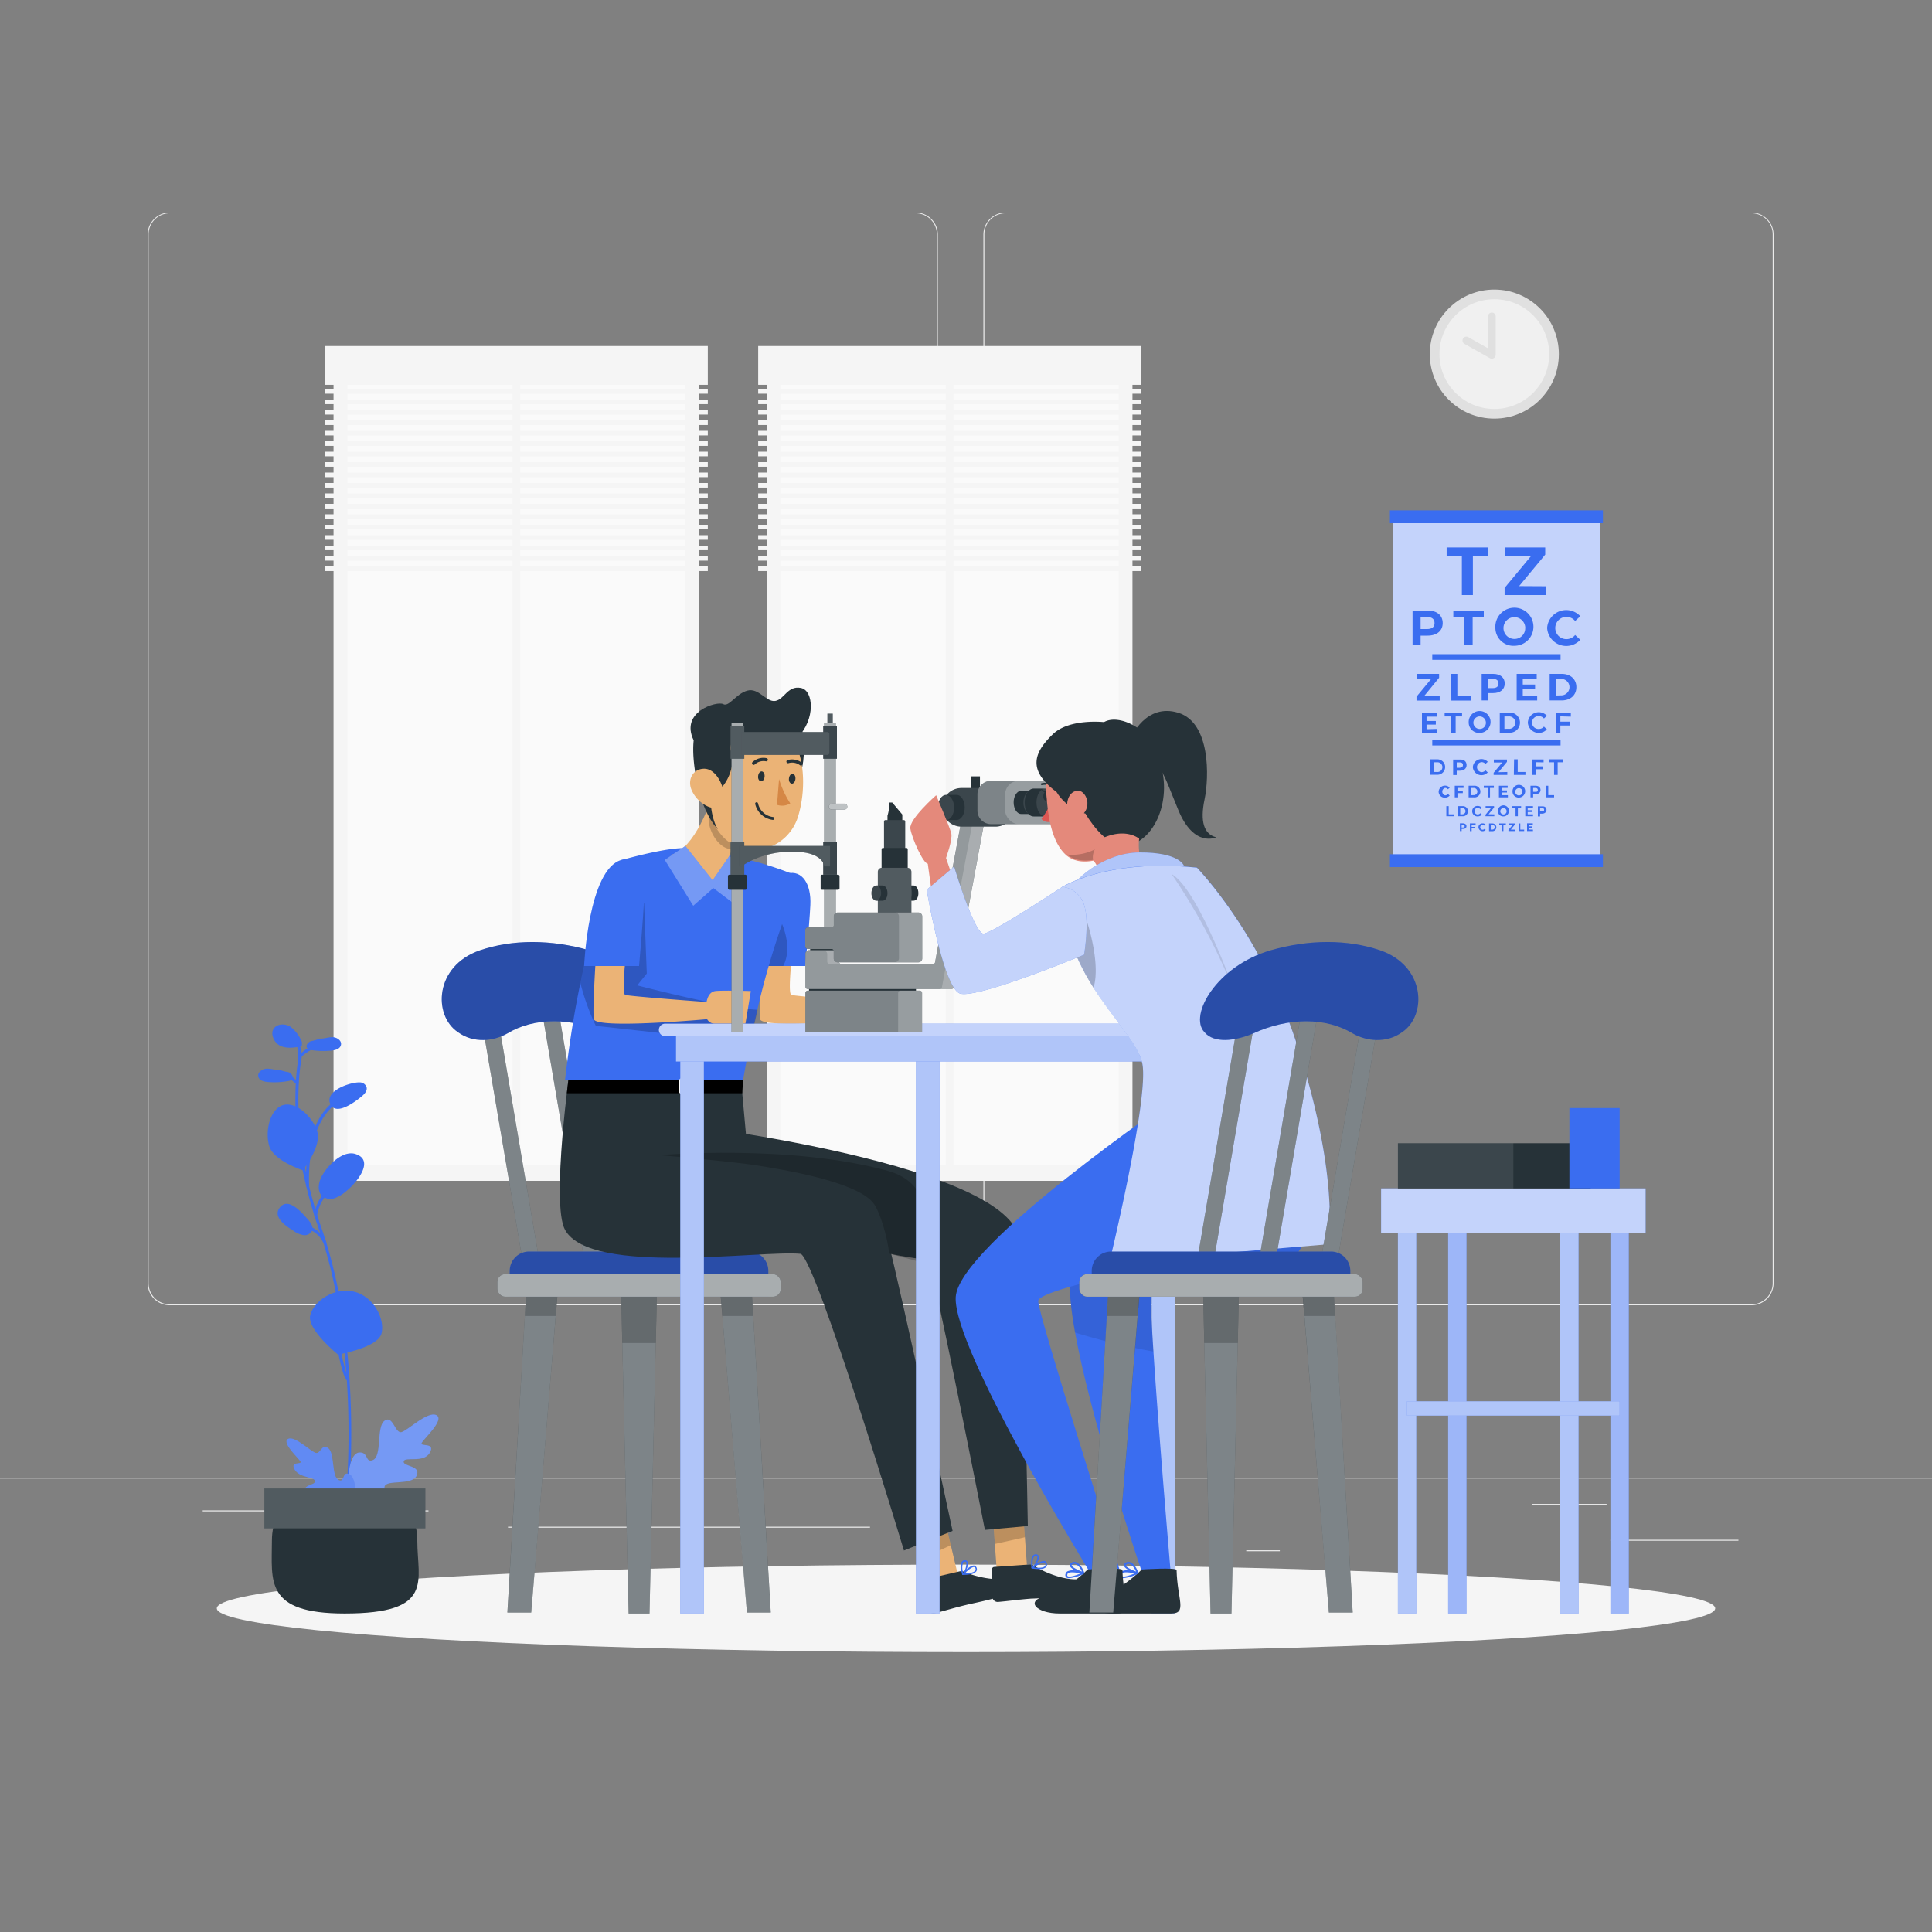 <svg xmlns="http://www.w3.org/2000/svg" viewBox="0 0 500 500"><rect x="0" y="0" width="500" height="500" fill="#808080" stroke="none"/><g id="freepik--background-complete--inject-3"><rect y="382.4" width="500" height="0.25" style="fill:#ebebeb"></rect><rect x="416.78" y="398.49" width="33.12" height="0.25" style="fill:#ebebeb"></rect><rect x="322.53" y="401.21" width="8.69" height="0.25" style="fill:#ebebeb"></rect><rect x="396.59" y="389.21" width="19.19" height="0.25" style="fill:#ebebeb"></rect><rect x="52.46" y="390.89" width="43.19" height="0.25" style="fill:#ebebeb"></rect><rect x="104.56" y="390.89" width="6.33" height="0.25" style="fill:#ebebeb"></rect><rect x="131.47" y="395.11" width="93.68" height="0.25" style="fill:#ebebeb"></rect><path d="M237,337.8H43.91a5.71,5.71,0,0,1-5.7-5.71V60.66A5.71,5.71,0,0,1,43.91,55H237a5.71,5.71,0,0,1,5.71,5.71V332.09A5.71,5.71,0,0,1,237,337.8ZM43.91,55.2a5.46,5.46,0,0,0-5.45,5.46V332.09a5.46,5.46,0,0,0,5.45,5.46H237a5.47,5.47,0,0,0,5.46-5.46V60.66A5.47,5.47,0,0,0,237,55.2Z" style="fill:#ebebeb"></path><path d="M453.31,337.8H260.21a5.72,5.72,0,0,1-5.71-5.71V60.66A5.72,5.72,0,0,1,260.21,55h193.1A5.71,5.71,0,0,1,459,60.66V332.09A5.71,5.71,0,0,1,453.31,337.8ZM260.21,55.2a5.47,5.47,0,0,0-5.46,5.46V332.09a5.47,5.47,0,0,0,5.46,5.46h193.1a5.47,5.47,0,0,0,5.46-5.46V60.66a5.47,5.47,0,0,0-5.46-5.46Z" style="fill:#ebebeb"></path><circle cx="386.73" cy="91.64" r="16.7" style="fill:#e0e0e0"></circle><circle cx="386.73" cy="91.64" r="14.2" style="fill:#f0f0f0"></circle><polyline points="386.06 81.9 386.06 91.82 379.48 88.1" style="fill:#f0f0f0"></polyline><path d="M386.06,92.82a1,1,0,0,1-.49-.13L379,89a1,1,0,0,1,1-1.74l5.09,2.88V81.9a1,1,0,0,1,2,0v9.92a1,1,0,0,1-.5.87A1,1,0,0,1,386.06,92.82Z" style="fill:#e0e0e0"></path><rect x="86.32" y="92.33" width="94.67" height="213.27" style="fill:#f5f5f5"></rect><rect x="31.02" y="155.2" width="205.27" height="87.53" transform="translate(332.62 65.3) rotate(90)" style="fill:#fafafa"></rect><rect x="132.65" y="95.3" width="2.01" height="208.3" style="fill:#f5f5f5"></rect><rect x="84.14" y="89.55" width="99.04" height="10.04" style="fill:#f5f5f5"></rect><rect x="84.14" y="100.7" width="99.04" height="1.19" style="fill:#f5f5f5"></rect><rect x="84.14" y="103.4" width="99.04" height="1.19" style="fill:#f5f5f5"></rect><rect x="84.14" y="106.1" width="99.04" height="1.19" style="fill:#f5f5f5"></rect><rect x="84.14" y="108.8" width="99.04" height="1.19" style="fill:#f5f5f5"></rect><rect x="84.14" y="111.5" width="99.04" height="1.19" style="fill:#f5f5f5"></rect><rect x="84.14" y="114.2" width="99.04" height="1.19" style="fill:#f5f5f5"></rect><rect x="84.14" y="116.9" width="99.04" height="1.19" style="fill:#f5f5f5"></rect><rect x="84.14" y="119.6" width="99.04" height="1.19" style="fill:#f5f5f5"></rect><rect x="84.14" y="122.3" width="99.04" height="1.19" style="fill:#f5f5f5"></rect><rect x="84.14" y="125" width="99.04" height="1.19" style="fill:#f5f5f5"></rect><rect x="84.14" y="127.7" width="99.04" height="1.19" style="fill:#f5f5f5"></rect><rect x="84.14" y="130.4" width="99.04" height="1.19" style="fill:#f5f5f5"></rect><rect x="84.14" y="133.1" width="99.04" height="1.19" style="fill:#f5f5f5"></rect><rect x="84.14" y="135.8" width="99.04" height="1.19" style="fill:#f5f5f5"></rect><rect x="84.14" y="138.5" width="99.04" height="1.19" style="fill:#f5f5f5"></rect><rect x="84.14" y="141.2" width="99.04" height="1.19" style="fill:#f5f5f5"></rect><rect x="84.14" y="143.9" width="99.04" height="1.19" style="fill:#f5f5f5"></rect><rect x="84.14" y="146.6" width="99.04" height="1.19" style="fill:#f5f5f5"></rect><rect x="198.41" y="92.33" width="94.67" height="213.27" style="fill:#f5f5f5"></rect><rect x="143.11" y="155.2" width="205.27" height="87.53" transform="translate(444.71 -46.78) rotate(90)" style="fill:#fafafa"></rect><rect x="244.74" y="95.3" width="2.01" height="208.3" style="fill:#f5f5f5"></rect><rect x="196.22" y="89.55" width="99.04" height="10.04" style="fill:#f5f5f5"></rect><rect x="196.22" y="100.7" width="99.04" height="1.19" style="fill:#f5f5f5"></rect><rect x="196.22" y="103.4" width="99.04" height="1.19" style="fill:#f5f5f5"></rect><rect x="196.22" y="106.1" width="99.04" height="1.19" style="fill:#f5f5f5"></rect><rect x="196.22" y="108.8" width="99.04" height="1.19" style="fill:#f5f5f5"></rect><rect x="196.22" y="111.5" width="99.04" height="1.19" style="fill:#f5f5f5"></rect><rect x="196.22" y="114.2" width="99.04" height="1.19" style="fill:#f5f5f5"></rect><rect x="196.22" y="116.9" width="99.04" height="1.19" style="fill:#f5f5f5"></rect><rect x="196.22" y="119.6" width="99.04" height="1.19" style="fill:#f5f5f5"></rect><rect x="196.22" y="122.3" width="99.04" height="1.19" style="fill:#f5f5f5"></rect><rect x="196.22" y="125" width="99.04" height="1.19" style="fill:#f5f5f5"></rect><rect x="196.22" y="127.7" width="99.04" height="1.19" style="fill:#f5f5f5"></rect><rect x="196.22" y="130.4" width="99.04" height="1.19" style="fill:#f5f5f5"></rect><rect x="196.22" y="133.1" width="99.04" height="1.19" style="fill:#f5f5f5"></rect><rect x="196.22" y="135.8" width="99.04" height="1.19" style="fill:#f5f5f5"></rect><rect x="196.22" y="138.5" width="99.04" height="1.19" style="fill:#f5f5f5"></rect><rect x="196.22" y="141.2" width="99.04" height="1.19" style="fill:#f5f5f5"></rect><rect x="196.22" y="143.9" width="99.04" height="1.19" style="fill:#f5f5f5"></rect><rect x="196.22" y="146.6" width="99.04" height="1.19" style="fill:#f5f5f5"></rect></g><g id="freepik--Shadow--inject-3"><ellipse id="freepik--path--inject-3" cx="250" cy="416.24" rx="193.89" ry="11.32" style="fill:#f5f5f5"></ellipse></g><g id="freepik--Plant--inject-3"><path d="M90.21,383h0a.38.38,0,0,1-.34-.44c0-.07.06-.84.12-2.17.1-2,.26-6.14.2-11.71a1,1,0,0,0,0-.24c-.07-6.23-.41-12.35-1-18.21-.54-5.47-1.31-10.78-2.29-15.79a127.13,127.13,0,0,0-3.19-12.76s0,0,0,0h0c-.19-.61-.39-1.23-.6-1.85s-.33-1-.51-1.51c-.46-1.3-.87-2.55-1.23-3.71-.8-2.56-1.51-5.11-2.1-7.58-.36-1.49-.68-2.95-1-4.34a95.46,95.46,0,0,1-1.82-16.08c0-2.12,0-4.24.09-6.3a63.22,63.22,0,0,1,.69-6.44c0-.16,0-.3.07-.43l0-.2a.4.4,0,0,1,.11-.27.39.39,0,0,1,.55,0,.41.41,0,0,1,.12.39h0l0,.21c0,.14,0,.29-.07.44a58.83,58.83,0,0,0-.68,6.35c-.11,2-.14,4.14-.09,6.24A94.93,94.93,0,0,0,79,302.44c.27,1.38.59,2.83.94,4.3.59,2.46,1.29,5,2.09,7.53.36,1.15.77,2.39,1.22,3.69.18.51.35,1,.52,1.53s.41,1.23.6,1.85c0,0,0,0,0,0h0a125.58,125.58,0,0,1,3.21,12.85c1,5,1.76,10.36,2.31,15.86.58,5.89.92,12,1,18.26a2.61,2.61,0,0,1,0,.28c.06,5.57-.1,9.75-.21,11.74-.06,1.36-.11,2.16-.12,2.23A.4.4,0,0,1,90.21,383Z" style="fill:#3A6DF0"></path><path d="M77.71,273.28l0,0v0a12.43,12.43,0,0,1,2.18-1.66,11.77,11.77,0,0,1,2.75-1.18" style="fill:#3A6DF0"></path><path d="M77.71,273.67l-.16,0a.4.4,0,0,1-.2-.52l.08-.12,0,0h0A12,12,0,0,1,82.56,270a.39.39,0,1,1,.21.76,11.28,11.28,0,0,0-2.65,1.14,11.52,11.52,0,0,0-2.1,1.6h0A.41.41,0,0,1,77.71,273.67Z" style="fill:#3A6DF0"></path><path d="M76.94,280.63a.38.38,0,0,1-.25-.09L74,278.34a.4.4,0,1,1,.51-.61l2.65,2.2a.4.4,0,0,1,0,.56A.41.41,0,0,1,76.94,280.63Z" style="fill:#3A6DF0"></path><path d="M81.69,314.82a.42.42,0,0,1-.39-.41h0a9.8,9.8,0,0,1,.54-2.15,10.25,10.25,0,0,1,1.46-2.75,11.19,11.19,0,0,1,1.59-1.72.4.4,0,0,1,.52.6A10.08,10.08,0,0,0,83.93,310a10.51,10.51,0,0,0-1.85,4.47.35.35,0,0,1-.37.37Z" style="fill:#3A6DF0"></path><path d="M84.05,321.89a.4.4,0,0,1-.36-.23,6.67,6.67,0,0,0-3.93-3.56.39.39,0,1,1,.24-.74,7.41,7.41,0,0,1,4.41,4,.39.39,0,0,1-.2.52A.45.45,0,0,1,84.05,321.89Z" style="fill:#3A6DF0"></path><path d="M90.05,357c-.9-1-1.72-4.89-2.16-7-.1-.5-.19-.93-.26-1.24" style="fill:#3A6DF0"></path><path d="M90.05,357.37a.37.37,0,0,1-.29-.13c-.9-1-1.63-4.21-2.25-7.16l-.27-1.23a.4.4,0,0,1,.77-.18c.07.31.16.74.27,1.25.4,1.91,1.24,5.88,2.06,6.79a.39.39,0,0,1-.29.66Z" style="fill:#3A6DF0"></path><path d="M79.61,307.27a.4.4,0,0,1-.4-.37c0-.64-1-15.83,7.33-21.91a.39.39,0,0,1,.46.64c-8,5.81-7,21.06-7,21.21a.4.4,0,0,1-.36.43Z" style="fill:#3A6DF0"></path><path d="M80.3,340.31c-1,3.68,7.17,10.25,7.17,10.25s10.3-1.75,11.26-5.43-1.92-9.5-7-10.83S81.27,336.64,80.3,340.31Z" style="fill:#3A6DF0"></path><path d="M69.69,296.64c1.16,3.82,8.69,6.23,8.69,6.23s4.9-6.2,3.74-10S76.68,285,73.25,286,68.53,292.83,69.69,296.64Z" style="fill:#3A6DF0"></path><path d="M89.76,308.14a9.84,9.84,0,0,1-3.1,1.93,3.37,3.37,0,0,1-3.43-.65c-1-1.1-.85-2.89-.29-4.3,1.13-2.79,5.51-7.64,9.09-6.46C97.19,300.36,92,306.35,89.76,308.14Z" style="fill:#3A6DF0"></path><path d="M79.66,315.57c.71.8,1.46,1.81,1.14,2.82a2.14,2.14,0,0,1-2.29,1.25,6.15,6.15,0,0,1-2.57-1.12c-1.85-1.16-5.64-3.62-3.4-6.16S78.18,313.89,79.66,315.57Z" style="fill:#3A6DF0"></path><path d="M93.15,280.12a1.84,1.84,0,0,1,1.73,1.28c.2.89-.51,1.7-1.2,2.28-1.72,1.45-6.91,5.39-8.27,1.87C84.14,282.22,90.77,280,93.15,280.12Z" style="fill:#3A6DF0"></path><path d="M82.76,268.79c1.11.06,2.19-.39,3.31-.37s2.37.86,2.18,1.95-1.42,1.4-2.44,1.51a20,20,0,0,1-5.24-.13,1.6,1.6,0,0,1-1.08-.49c-.48-.64.2-1.56,1-1.82a10.8,10.8,0,0,0,2.29-.66Z" style="fill:#3A6DF0"></path><path d="M72.3,276.87c-1.11.08-2.2-.35-3.31-.3s-2.36.91-2.14,2,1.44,1.36,2.46,1.45a20,20,0,0,0,5.24-.24,1.61,1.61,0,0,0,1.07-.52c.46-.65-.23-1.55-1-1.8a10.79,10.79,0,0,1-2.3-.6Z" style="fill:#3A6DF0"></path><path d="M77.4,274.75h0a.4.4,0,0,1-.37-.42c.15-2.16-.08-4.23-.49-4.35a.4.4,0,0,1,.22-.76c1.26.37,1.16,3.73,1.06,5.16A.4.4,0,0,1,77.4,274.75Z" style="fill:#3A6DF0"></path><path d="M78.14,269.69a9.5,9.5,0,0,0-2.91-3.93c-1.37-.91-3.51-.89-4.42.49s.17,3.74,1.86,4.46,3.63.4,5.45.06V270Z" style="fill:#3A6DF0"></path><path d="M91.43,396.23h-.08a.4.4,0,0,1-.31-.46c2.64-14.1,10.66-20.25,10.74-20.31a.4.4,0,0,1,.55.08.39.39,0,0,1-.08.55c-.08.06-7.86,6.05-10.44,19.82A.39.39,0,0,1,91.43,396.23Z" style="fill:#3A6DF0"></path><path d="M99.72,378.4a.4.4,0,0,1-.14-.77,8.65,8.65,0,0,1,4.14-.15.4.4,0,0,1,.33.46.4.4,0,0,1-.46.32,8.21,8.21,0,0,0-3.74.11A.31.31,0,0,1,99.72,378.4Z" style="fill:#3A6DF0"></path><path d="M97.94,380.6a.4.4,0,0,1-.4-.37,17.21,17.21,0,0,1,2.7-9.75.4.4,0,1,1,.65.45,16.65,16.65,0,0,0-2.56,9.26.4.4,0,0,1-.37.41Z" style="fill:#3A6DF0"></path><path d="M95.11,385.21a.4.4,0,0,1-.27-.11.4.4,0,0,1,0-.56,5.61,5.61,0,0,1,5.46-1.33.4.4,0,0,1-.24.76,4.81,4.81,0,0,0-4.65,1.12A.4.4,0,0,1,95.11,385.21Z" style="fill:#3A6DF0"></path><path d="M93.67,388.4a.4.4,0,0,1-.36-.22,13,13,0,0,1-.83-6.67.39.39,0,0,1,.44-.35.39.39,0,0,1,.34.44,12.25,12.25,0,0,0,.77,6.24.4.4,0,0,1-.19.53A.51.51,0,0,1,93.67,388.4Z" style="fill:#3A6DF0"></path><path d="M92.24,391.59c0,.07-.3.37.83.44,2.78.18,7.69.12,9.46-2.23,2.53-3.37-3.53-3.21-3-5.09s7.11-.16,8.3-2.83-3.53-2.27-3.36-3.65,5.21.54,6.77-2.28-2.75-1.4-2.08-2.57,6-6,3.78-7.14-7.3,3.87-9,4.38-2.24-4.56-4.44-2.92S99,377,96.41,377.9c-1.93.65-1-2.06-3.35-2C89.79,375.94,89,386.63,92.24,391.59Z" style="fill:#3A6DF0"></path><g style="opacity:0.3"><path d="M92.24,391.59c0,.07-.3.37.83.44,2.78.18,7.69.12,9.46-2.23,2.53-3.37-3.53-3.21-3-5.09s7.11-.16,8.3-2.83-3.53-2.27-3.36-3.65,5.21.54,6.77-2.28-2.75-1.4-2.08-2.57,6-6,3.78-7.14-7.3,3.87-9,4.38-2.24-4.56-4.44-2.92S99,377,96.41,377.9c-1.93.65-1-2.06-3.35-2C89.79,375.94,89,386.63,92.24,391.59Z" style="fill:#fff"></path></g><path d="M91.12,396.58a.4.4,0,0,1-.38-.3,43.2,43.2,0,0,0-11.25-19.17.39.39,0,1,1,.52-.58A43.76,43.76,0,0,1,91.5,396.08a.4.4,0,0,1-.28.49Z" style="fill:#3A6DF0"></path><path d="M84.24,382.79h-.08l-.08,0h0a10.9,10.9,0,0,0-4.3-.66.39.39,0,1,1,0-.78,11.39,11.39,0,0,1,4.62.7l.06,0a.39.39,0,0,1,.27.45A.4.4,0,0,1,84.24,382.79Zm.12-.77.08,0Zm0,0Z" style="fill:#3A6DF0"></path><path d="M85.82,384.72h0a.4.4,0,0,1-.38-.42,14.51,14.51,0,0,0-2.27-8.12.4.4,0,0,1,.65-.45,15.06,15.06,0,0,1,2.41,8.61A.4.4,0,0,1,85.82,384.72Z" style="fill:#3A6DF0"></path><path d="M87.47,387.29a.41.41,0,0,1-.27-.1,4.26,4.26,0,0,0-4.07-.82.4.4,0,0,1-.24-.76,5.1,5.1,0,0,1,4.85,1,.4.4,0,0,1,0,.56A.4.4,0,0,1,87.47,387.29Z" style="fill:#3A6DF0"></path><path d="M89.61,391.56a.35.35,0,0,1-.17,0,.4.4,0,0,1-.19-.52,11,11,0,0,0,.67-5.5.39.39,0,0,1,.34-.44.39.39,0,0,1,.44.34,11.74,11.74,0,0,1-.73,5.94A.4.4,0,0,1,89.61,391.56Z" style="fill:#3A6DF0"></path><path d="M90.91,394.59c-2.15.13-5.9-1.7-7.42-3.58s2.61-.86,2.12-2.38-5.5-.17-6.54-2.34,2.65-1.82,2.45-3-4-.73-5.28-3,2.07-1.13,1.5-2.08-4.92-4.88-3.21-5.81,5.81,3.17,7.14,3.59,1.51-2.54,3.28-1.21.76,7.57,2.8,8.29c1.52.54.76-2.25,2.52-1.62C93.33,382.6,91.78,394.53,90.91,394.59Z" style="fill:#3A6DF0"></path><g style="opacity:0.2"><path d="M90.91,394.59c-2.15.13-5.9-1.7-7.42-3.58s2.61-.86,2.12-2.38-5.5-.17-6.54-2.34,2.65-1.82,2.45-3-4-.73-5.28-3,2.07-1.13,1.5-2.08-4.92-4.88-3.21-5.81,5.81,3.17,7.14,3.59,1.51-2.54,3.28-1.21.76,7.57,2.8,8.29c1.52.54.76-2.25,2.52-1.62C93.33,382.6,91.78,394.53,90.91,394.59Z" style="fill:#fff"></path></g><path d="M108,398.75c0,10.39,4.59,18.82-18.81,18.82-20.8,0-18.82-8.43-18.82-18.82s8.42-13.34,18.82-13.34S108,388.36,108,398.75Z" style="fill:#263238"></path><rect x="68.42" y="385.22" width="41.66" height="10.31" style="fill:#263238"></rect><rect x="68.42" y="385.22" width="41.66" height="10.31" style="fill:#fff;opacity:0.2;isolation:isolate"></rect></g><g id="freepik--Poster--inject-3"><rect x="360.55" y="135.4" width="53.45" height="85.84" transform="translate(774.55 356.63) rotate(180)" style="fill:#3A6DF0"></rect><rect x="360.55" y="135.4" width="53.45" height="85.84" transform="translate(774.55 356.63) rotate(180)" style="fill:#fff;opacity:0.7"></rect><path d="M378.33,144h-3.94v-2.32h10.73V144h-3.94v10h-2.85Z" style="fill:#3A6DF0"></path><path d="M400.16,151.72V154H389.39v-1.85l6.76-8.15h-6.62v-2.32H399.9v1.85l-6.75,8.15Z" style="fill:#3A6DF0"></path><path d="M373.37,161.25c0,2-1.51,3.25-3.91,3.25h-1.81V167h-2.08v-9h3.89C371.86,158,373.37,159.23,373.37,161.25Zm-2.11,0c0-1-.64-1.57-1.91-1.57h-1.7v3.12h1.7C370.62,162.8,371.26,162.23,371.26,161.25Z" style="fill:#3A6DF0"></path><path d="M379,159.68h-2.88V158H384v1.69h-2.88V167H379Z" style="fill:#3A6DF0"></path><path d="M387,162.48a4.93,4.93,0,1,1,4.92,4.65A4.66,4.66,0,0,1,387,162.48Zm7.74,0a2.82,2.82,0,1,0-2.82,2.88A2.75,2.75,0,0,0,394.72,162.48Z" style="fill:#3A6DF0"></path><path d="M400.4,162.48a4.95,4.95,0,0,1,8.58-3l-1.34,1.23a2.87,2.87,0,0,0-2.26-1.06,2.88,2.88,0,1,0,0,5.76,2.85,2.85,0,0,0,2.26-1.07l1.34,1.24a4.95,4.95,0,0,1-8.58-3.05Z" style="fill:#3A6DF0"></path><path d="M372.59,180v1.3h-6v-1l3.76-4.55h-3.69V174.4h5.78v1L368.68,180Z" style="fill:#3A6DF0"></path><path d="M375.57,174.4h1.59V180h3.45v1.3h-5Z" style="fill:#3A6DF0"></path><path d="M389.42,176.89c0,1.53-1.15,2.48-3,2.48h-1.38v1.9h-1.59V174.4h3C388.27,174.4,389.42,175.35,389.42,176.89Zm-1.61,0c0-.76-.49-1.2-1.46-1.2h-1.3v2.39h1.3C387.32,178.08,387.81,177.64,387.81,176.89Z" style="fill:#3A6DF0"></path><path d="M397.82,180v1.28h-5.31V174.4h5.19v1.27h-3.61v1.49h3.19v1.24h-3.19V180Z" style="fill:#3A6DF0"></path><path d="M401.05,174.4h3.12c2.25,0,3.79,1.35,3.79,3.43s-1.54,3.44-3.79,3.44h-3.12Zm3,5.56a2.13,2.13,0,1,0,0-4.26h-1.45V180Z" style="fill:#3A6DF0"></path><path d="M372,188.64v1h-4v-5.17h3.9v1h-2.71v1.12h2.4v.93h-2.4v1.2Z" style="fill:#3A6DF0"></path><path d="M375.52,185.41h-1.65v-1h4.51v1h-1.66v4.19h-1.2Z" style="fill:#3A6DF0"></path><path d="M380.1,187a2.83,2.83,0,1,1,2.83,2.67A2.68,2.68,0,0,1,380.1,187Zm4.45,0a1.62,1.62,0,1,0-1.62,1.65A1.58,1.58,0,0,0,384.55,187Z" style="fill:#3A6DF0"></path><path d="M388.14,184.43h2.35a2.6,2.6,0,1,1,0,5.17h-2.35Zm2.29,4.19a1.61,1.61,0,1,0,0-3.21h-1.09v3.21Z" style="fill:#3A6DF0"></path><path d="M395.4,187a2.84,2.84,0,0,1,4.93-1.76l-.76.71a1.68,1.68,0,0,0-1.3-.61,1.66,1.66,0,1,0,0,3.31,1.68,1.68,0,0,0,1.3-.61l.76.71A2.84,2.84,0,0,1,395.4,187Z" style="fill:#3A6DF0"></path><path d="M403.82,185.39v1.37h2.39v1h-2.39v1.88h-1.2v-5.17h3.91v1Z" style="fill:#3A6DF0"></path><path d="M370.13,196.51H372a2,2,0,1,1,0,4h-1.83Zm1.79,3.28a1.26,1.26,0,1,0,0-2.51h-.86v2.51Z" style="fill:#3A6DF0"></path><path d="M379.55,198c0,.9-.67,1.46-1.75,1.46H377v1.11h-.93v-4h1.75C378.88,196.51,379.55,197.07,379.55,198Zm-.94,0c0-.44-.29-.7-.86-.7H377v1.4h.77C378.32,198.68,378.61,198.42,378.61,198Z" style="fill:#3A6DF0"></path><path d="M381.17,198.53a2.23,2.23,0,0,1,3.86-1.37l-.6.55a1.3,1.3,0,0,0-1-.47,1.3,1.3,0,0,0,0,2.59,1.28,1.28,0,0,0,1-.48l.6.55a2.23,2.23,0,0,1-3.86-1.37Z" style="fill:#3A6DF0"></path><path d="M390.09,199.79v.76h-3.54V200l2.22-2.67H386.6v-.77H390v.61l-2.21,2.67Z" style="fill:#3A6DF0"></path><path d="M391.84,196.51h.94v3.28h2v.76h-3Z" style="fill:#3A6DF0"></path><path d="M397.42,197.26v1.07h1.87v.75h-1.87v1.47h-.94v-4h3v.75Z" style="fill:#3A6DF0"></path><path d="M402.19,197.28H400.9v-.77h3.52v.77h-1.3v3.27h-.93Z" style="fill:#3A6DF0"></path><path d="M372.32,204.85a1.65,1.65,0,0,1,2.86-1l-.45.41a1,1,0,0,0-.75-.35,1,1,0,0,0,0,1.92.94.94,0,0,0,.75-.36l.45.42a1.56,1.56,0,0,1-1.24.53A1.54,1.54,0,0,1,372.32,204.85Z" style="fill:#3A6DF0"></path><path d="M377.19,203.91v.79h1.38v.56h-1.38v1.09h-.7v-3h2.27v.56Z" style="fill:#3A6DF0"></path><path d="M380.08,203.35h1.36a1.51,1.51,0,1,1,0,3h-1.36Zm1.33,2.43a.93.93,0,1,0,0-1.86h-.64v1.86Z" style="fill:#3A6DF0"></path><path d="M385,203.92h-1v-.57h2.61v.57h-1v2.43H385Z" style="fill:#3A6DF0"></path><path d="M390.24,205.79v.56h-2.32v-3h2.26v.56h-1.57v.65H390v.54h-1.39v.69Z" style="fill:#3A6DF0"></path><path d="M391.44,204.85a1.64,1.64,0,1,1,1.64,1.55A1.55,1.55,0,0,1,391.44,204.85Zm2.58,0a.94.94,0,1,0-.94,1A.91.91,0,0,0,394,204.85Z" style="fill:#3A6DF0"></path><path d="M398.69,204.44c0,.67-.5,1.08-1.3,1.08h-.61v.83h-.69v-3h1.3C398.19,203.35,398.69,203.77,398.69,204.44Zm-.7,0c0-.33-.22-.52-.64-.52h-.57v1h.57C397.77,205,398,204.77,398,204.44Z" style="fill:#3A6DF0"></path><path d="M400,203.35h.69v2.43h1.51v.57H400Z" style="fill:#3A6DF0"></path><path d="M374.31,208.63h.61v2.12h1.31v.49h-1.92Z" style="fill:#3A6DF0"></path><path d="M377.31,208.63h1.18a1.31,1.31,0,1,1,0,2.61h-1.18Zm1.15,2.11a.81.81,0,1,0,0-1.62h-.55v1.62Z" style="fill:#3A6DF0"></path><path d="M381,209.93a1.34,1.34,0,0,1,1.41-1.35,1.37,1.37,0,0,1,1.08.47l-.39.35a.85.85,0,0,0-.66-.3.79.79,0,0,0-.83.83.8.8,0,0,0,.83.84.86.86,0,0,0,.66-.31l.39.36a1.36,1.36,0,0,1-1.08.46A1.34,1.34,0,0,1,381,209.93Z" style="fill:#3A6DF0"></path><path d="M386.72,210.75v.49h-2.28v-.39l1.43-1.73h-1.4v-.49h2.19V209l-1.42,1.73Z" style="fill:#3A6DF0"></path><path d="M387.66,209.93a1.43,1.43,0,1,1,1.43,1.35A1.35,1.35,0,0,1,387.66,209.93Zm2.25,0a.82.82,0,1,0-.82.84A.8.8,0,0,0,389.91,209.93Z" style="fill:#3A6DF0"></path><path d="M392.22,209.12h-.84v-.49h2.28v.49h-.84v2.12h-.6Z" style="fill:#3A6DF0"></path><path d="M396.74,210.75v.49h-2v-2.61h2v.48h-1.38v.57h1.22v.47h-1.22v.6Z" style="fill:#3A6DF0"></path><path d="M400.23,209.57c0,.59-.43,1-1.13,1h-.53v.72H398v-2.61h1.13C399.8,208.63,400.23,209,400.23,209.57Zm-.61,0c0-.28-.19-.45-.56-.45h-.49V210h.49C399.43,210,399.62,209.86,399.62,209.57Z" style="fill:#3A6DF0"></path><path d="M379.52,213.82c0,.44-.33.71-.85.71h-.4v.55h-.45v-2h.85C379.19,213.11,379.52,213.38,379.52,213.82Zm-.46,0c0-.21-.14-.34-.42-.34h-.37v.68h.37C378.92,214.16,379.06,214,379.06,213.82Z" style="fill:#3A6DF0"></path><path d="M380.86,213.48V214h.91v.37h-.91v.72h-.45v-2h1.48v.37Z" style="fill:#3A6DF0"></path><path d="M382.62,214.09a1,1,0,0,1,1.06-1,1,1,0,0,1,.81.34l-.29.27a.64.64,0,0,0-.49-.23.63.63,0,0,0,0,1.26.64.64,0,0,0,.49-.23l.29.27a1.08,1.08,0,0,1-1.87-.67Z" style="fill:#3A6DF0"></path><path d="M385.36,213.11h.89a1,1,0,1,1,0,2h-.89Zm.87,1.59a.61.61,0,1,0,0-1.22h-.42v1.22Z" style="fill:#3A6DF0"></path><path d="M388.62,213.48H388v-.37h1.71v.37h-.63v1.6h-.45Z" style="fill:#3A6DF0"></path><path d="M392.1,214.71v.37h-1.72v-.3l1.08-1.3H390.4v-.37h1.65v.29L391,214.71Z" style="fill:#3A6DF0"></path><path d="M393,213.11h.45v1.6h1v.37H393Z" style="fill:#3A6DF0"></path><path d="M396.73,214.71v.37H395.2v-2h1.49v.37h-1v.42h.91v.36h-.91v.45Z" style="fill:#3A6DF0"></path><rect x="370.67" y="169.3" width="33.2" height="1.46" style="fill:#3A6DF0"></rect><rect x="370.67" y="191.46" width="33.2" height="1.46" style="fill:#3A6DF0"></rect><rect x="359.71" y="132.08" width="55.12" height="3.32" style="fill:#3A6DF0"></rect><rect x="359.71" y="221.08" width="55.12" height="3.32" style="fill:#3A6DF0"></rect></g><g id="freepik--table-2--inject-3"><rect x="416.78" y="315.16" width="4.75" height="102.41" style="fill:#3A6DF0"></rect><rect x="374.78" y="315.16" width="4.75" height="102.41" style="fill:#3A6DF0"></rect><rect x="403.78" y="315.16" width="4.75" height="102.41" style="fill:#3A6DF0"></rect><rect x="361.78" y="315.16" width="4.75" height="102.41" style="fill:#3A6DF0"></rect><rect x="403.78" y="315.16" width="4.75" height="102.41" style="fill:#fff;opacity:0.6"></rect><rect x="361.78" y="315.16" width="4.75" height="102.41" style="fill:#fff;opacity:0.6"></rect><rect x="416.78" y="315.16" width="4.75" height="102.41" style="fill:#fff;opacity:0.5"></rect><rect x="374.78" y="315.16" width="4.75" height="102.41" style="fill:#fff;opacity:0.5"></rect><rect x="364.15" y="362.65" width="55" height="3.71" style="fill:#3A6DF0"></rect><rect x="364.15" y="362.65" width="55" height="3.71" style="fill:#fff;opacity:0.6"></rect><rect x="357.43" y="307.56" width="68.45" height="11.63" style="fill:#3A6DF0"></rect><rect x="357.43" y="307.56" width="68.45" height="11.63" style="fill:#fff;opacity:0.7"></rect><rect x="361.78" y="295.86" width="49.9" height="11.7" style="fill:#263238"></rect><rect x="361.78" y="295.86" width="29.88" height="11.7" style="fill:#fff;opacity:0.1"></rect><rect x="406.16" y="286.76" width="13" height="20.8" style="fill:#3A6DF0"></rect></g><g id="freepik--character-1--inject-3"><polygon points="123.85 259.32 128.16 259.32 140.16 329.75 135.85 329.75 123.85 259.32" style="fill:#263238"></polygon><polygon points="139.85 259.32 144.16 259.32 156.16 329.75 151.85 329.75 139.85 259.32" style="fill:#263238"></polygon><polygon points="155.85 259.32 160.16 259.32 172.16 329.75 167.85 329.75 155.85 259.32" style="fill:#263238"></polygon><polygon points="123.85 259.32 128.16 259.32 140.16 329.75 135.85 329.75 123.85 259.32" style="fill:#fff;opacity:0.4;isolation:isolate"></polygon><polygon points="139.85 259.32 144.16 259.32 156.16 329.75 151.85 329.75 139.85 259.32" style="fill:#fff;opacity:0.4;isolation:isolate"></polygon><polygon points="155.85 259.32 160.16 259.32 172.16 329.75 167.85 329.75 155.85 259.32" style="fill:#fff;opacity:0.4;isolation:isolate"></polygon><polygon points="160.69 331.57 161.04 347.14 162.69 417.57 168.09 417.57 169.72 347.14 170.09 331.57 160.69 331.57" style="fill:#263238"></polygon><polygon points="160.69 331.57 161.04 347.14 162.69 417.57 168.09 417.57 169.72 347.14 170.09 331.57 160.69 331.57" style="fill:#fff;opacity:0.4;isolation:isolate"></polygon><polygon points="160.69 331.57 161.04 347.57 169.72 347.57 170.09 331.57 160.69 331.57" style="opacity:0.2;isolation:isolate"></polygon><polygon points="131.31 417.32 136.3 332.67 144.47 332.67 137.48 417.32 131.31 417.32" style="fill:#263238"></polygon><polygon points="137.49 417.32 131.32 417.32 135.85 340.27 136.3 332.57 144.47 332.57 143.84 340.27 137.49 417.32" style="fill:#fff;opacity:0.4;isolation:isolate"></polygon><polygon points="144.47 332.57 143.84 340.57 135.85 340.57 136.3 332.57 144.47 332.57" style="opacity:0.2;isolation:isolate"></polygon><polygon points="193.3 417.32 186.3 332.67 194.47 332.67 199.47 417.32 193.3 417.32" style="fill:#263238"></polygon><polygon points="193.28 417.32 186.93 340.27 186.3 332.57 194.47 332.57 194.92 340.27 199.46 417.32 193.28 417.32" style="fill:#fff;opacity:0.4;isolation:isolate"></polygon><polygon points="186.3 332.57 186.93 340.57 194.92 340.57 194.47 332.57 186.3 332.57" style="opacity:0.2;isolation:isolate"></polygon><path d="M131.93,323.9h66.92a0,0,0,0,1,0,0v6.69a5,5,0,0,1-5,5H136.93a5,5,0,0,1-5-5V323.9A0,0,0,0,1,131.93,323.9Z" transform="translate(330.77 659.49) rotate(180)" style="fill:#3A6DF0"></path><path d="M131.3,267.45c6.94-4.2,16.57-4.2,25.78,0,4.65,2,10.15,2.62,12.59-.32h0c4.15-4.32-3.13-17.13-17.11-21.19-10-2.86-19.91-2.86-28.36,0-11.79,4.06-12.15,16.87-5.67,21.19h0C122.56,270.07,127.74,269.49,131.3,267.45Z" style="fill:#3A6DF0"></path><path d="M131.93,323.9h66.92a0,0,0,0,1,0,0v6.69a5,5,0,0,1-5,5H136.93a5,5,0,0,1-5-5V323.9A0,0,0,0,1,131.93,323.9Z" transform="translate(330.77 659.49) rotate(180)" style="opacity:0.3"></path><path d="M131.3,267.45c6.94-4.2,16.57-4.2,25.78,0,4.65,2,10.15,2.62,12.59-.32h0c4.15-4.32-3.13-17.13-17.11-21.19-10-2.86-19.91-2.86-28.36,0-11.79,4.06-12.15,16.87-5.67,21.19h0C122.56,270.07,127.74,269.49,131.3,267.45Z" style="opacity:0.3"></path><rect x="128.72" y="329.75" width="73.33" height="5.84" rx="2.01" transform="translate(330.77 665.34) rotate(-180)" style="fill:#263238"></rect><rect x="128.72" y="329.75" width="73.33" height="5.84" rx="2.01" transform="translate(330.77 665.34) rotate(-180)" style="fill:#fff;opacity:0.6;isolation:isolate"></rect><g id="freepik--group--inject-3"><path d="M198,236.19s-1.88,24.95-1.29,27.57,29.29,0,29.29,0a2.31,2.31,0,0,0,2.14,1.17h7.79l1.39-8.45s-7.22-.22-9.18,0-2.27,2.84-2.27,2.84-19.67-1.44-21.05-1.84S206,238.89,206,238.89Z" style="fill:#ebb376"></path><path d="M194.17,250h14.22s1.07-10.32,1.33-15.79-2.14-9.09-5.9-8.16C195.22,228.17,194.17,250,194.17,250Z" style="fill:#3A6DF0"></path><path d="M197.23,250h5.47c3-5.79-1.36-13.09-1.36-13.09C198.11,239.86,196.79,246.14,197.23,250Z" style="opacity:0.2;isolation:isolate"></path><polygon points="258.08 408.06 265.83 405.93 264.45 387.01 256.7 389.15 258.08 408.06" style="fill:#ebb376"></polygon><path d="M266.3,404.9l-9,.62a.58.58,0,0,0-.56.59h0l.06,7.15a1.41,1.41,0,0,0,1.5,1.32c3.13-.27,4.62-.55,8.57-.86a74,74,0,0,0,10.53-1.05c3.28-.76,2.44-4,1-3.95-3.46.06-8.3-1.85-10.68-3.46A2.24,2.24,0,0,0,266.3,404.9Z" style="fill:#263238"></path><path d="M269.24,406.07a10.46,10.46,0,0,1-2.16-.14.18.18,0,0,1-.15-.13.24.24,0,0,1,.06-.2c.24-.2,2.41-1.9,3.42-1.59a.74.74,0,0,1,.47.5,1,1,0,0,1-.16,1.06A2.2,2.2,0,0,1,269.24,406.07Zm1.06-1.67c-.54-.17-1.82.6-2.71,1.25,1.45.19,2.5.07,2.85-.33a.68.68,0,0,0,.09-.67.34.34,0,0,0-.23-.25Z" style="fill:#3A6DF0"></path><path d="M267.12,405.93l-.07,0a.24.24,0,0,1-.12-.14c0-.07-.35-2.39.4-3.23a1,1,0,0,1,.78-.32.72.72,0,0,1,.72.52c.24.86-.84,2.62-1.6,3.15Zm.88-3.27a.55.55,0,0,0-.38.2c-.46.5-.42,1.82-.35,2.58a4,4,0,0,0,1.2-2.53c0-.11-.1-.23-.37-.25Z" style="fill:#3A6DF0"></path><polygon points="256.7 389.15 264.45 387.02 265.24 397.84 257.46 399.57 256.7 389.15" style="opacity:0.2;isolation:isolate"></polygon><polygon points="247.94 407.78 240.63 411.12 238.76 403.26 236.26 392.68 243.56 389.33 246.07 399.9 247.94 407.78" style="fill:#ebb376"></polygon><polygon points="246.07 399.9 238.76 403.26 236.26 392.68 243.56 389.33 246.07 399.9" style="opacity:0.2;isolation:isolate"></polygon><path d="M248.25,406.69l-8.78,2.05a.58.58,0,0,0-.46.67h0l1.2,7.05a1.41,1.41,0,0,0,1.69,1.06c3-.76,4.47-1.28,8.32-2.21,2.37-.56,7.11-1.44,10.23-2.72s1.78-4.32.34-4.06c-3.4.62-8.48-.49-11.09-1.71A2.27,2.27,0,0,0,248.25,406.69Z" style="fill:#263238"></path><path d="M251.33,407.38a10.37,10.37,0,0,1-2.15.2.16.16,0,0,1-.17-.1.2.2,0,0,1,0-.21c.2-.23,2.07-2.26,3.12-2.11a.73.73,0,0,1,.54.42,1,1,0,0,1,0,1.07A2.11,2.11,0,0,1,251.33,407.38Zm.78-1.82c-.56-.08-1.7.88-2.48,1.67,1.46-.05,2.48-.33,2.77-.78a.71.71,0,0,0,0-.68.36.36,0,0,0-.27-.21Z" style="fill:#3A6DF0"></path><path d="M249.22,407.58a.11.11,0,0,1-.07,0,.28.28,0,0,1-.14-.12c0-.07-.73-2.31-.12-3.25a1,1,0,0,1,.72-.44.72.72,0,0,1,.79.4c.37.81-.41,2.72-1.08,3.36A.12.12,0,0,1,249.22,407.58Zm.35-3.37a.55.55,0,0,0-.35.26,4.08,4.08,0,0,0,.07,2.6,4,4,0,0,0,.78-2.69c0-.1-.14-.21-.41-.18Z" style="fill:#3A6DF0"></path><path d="M193.67,300.35l-2.36-26.14-43.65,1s-5.17,36.42-1.41,43.11c6.7,11.95,50.71,5.16,61,6.18,4.2,2.24,26.69,76.77,26.69,76.77l12.59-5.08S233,333.32,229.9,321.47C225.61,305,208.13,305.28,193.67,300.35Z" style="fill:#263238"></path><path d="M266,394.93l-11.11,1s-13.62-69.35-14.67-69.65c-1.9-.54-7.42-1.16-10.38-1.93-20.61-5.36-71.37-15.22-71.37-15.22l18.72-18s84.85,10.18,86.74,30.09C264.84,330.8,266,394.93,266,394.93Z" style="fill:#263238"></path><path d="M237.23,326.36c-1.9-.54-4.42-1.21-7.38-2,.82.43-1.57-10.37-3.95-13.16-4.71-5.57-23.67-8.57-30.47-9.66-5.69-.91-24.77-2.6-24.77-2.6s33.68-2.91,59.06,4.06C242.27,306.47,240,318.72,237.23,326.36Z" style="opacity:0.2;isolation:isolate"></path><path d="M146.22,279.55H192.3c.53-3,1.13-6.25,1.82-9.64.57-2.76,1.19-5.63,1.88-8.58A207.43,207.43,0,0,1,207.1,227a93.82,93.82,0,0,0-12.88-4.36c-6.41-1.74-9.92-2.11-16.49-3.1-4.54-.48-16.92,3.05-16.92,3.05s-2.25,3.27-5.14,11.53h0a161.52,161.52,0,0,0-5.47,20.31C148.74,261.38,147.36,269.7,146.22,279.55Z" style="fill:#3A6DF0"></path><path d="M185.6,202.07c-1.75,6.29-5.88,17.35-11.8,19.17,0,0,4.36,7.13,10.89,7.73,4.15.38,6.45-4.31,6.45-4.31-4.24-.79-2.62-3.89.72-7.78Z" style="fill:#ebb376"></path><path d="M188.15,208.11l3.7,8.76a21.52,21.52,0,0,0-2.13,2.89c-4.16.31-7.15-6.29-6.13-9C184,209.68,187.4,209,188.15,208.11Z" style="opacity:0.2;isolation:isolate"></path><path d="M207.31,187.59s2.95,11.87-3,17.1-8-17.2-8-17.2Z" style="fill:#263238"></path><path d="M186.62,216a11,11,0,0,0,12.95,3.07,12.22,12.22,0,0,0,6.42-6.3,11.67,11.67,0,0,0,.47-1.21c2.47-7.65,2.28-20.62-6-24.72a11.91,11.91,0,0,0-17.28,10.6C183.07,206.11,182.57,211.22,186.62,216Z" style="fill:#ebb376"></path><path d="M196.2,200.86c-.1.69.27,1.3.74,1.34s.88-.52.94-1.22-.28-1.31-.74-1.34S196.26,200.14,196.2,200.86Z" style="fill:#263238"></path><path d="M204.18,201.47c-.1.7.28,1.31.74,1.34s.88-.51.94-1.22-.28-1.3-.74-1.34S204.24,200.8,204.18,201.47Z" style="fill:#263238"></path><path d="M201.62,201.62a24.7,24.7,0,0,0,2.91,6.3,4.09,4.09,0,0,1-3.44.37Z" style="fill:#d58745"></path><path d="M194.89,197.94a.45.45,0,0,0,.43-.08,3.34,3.34,0,0,1,2.88-.84.41.41,0,0,0,.22-.8h0a4.13,4.13,0,0,0-3.65,1,.41.41,0,0,0-.05.58h0A.48.48,0,0,0,194.89,197.94Z" style="fill:#263238"></path><path d="M207.37,198.08a.44.44,0,0,0,.23-.1.41.41,0,0,0-.08-.58h0a4.13,4.13,0,0,0-3.73-.68.41.41,0,0,0-.24.54h0a.42.42,0,0,0,.53.24h0a3.36,3.36,0,0,1,3,.58A.39.39,0,0,0,207.37,198.08Z" style="fill:#263238"></path><path d="M190.43,187.1l.35,3.84a2.86,2.86,0,0,0-1.54,3.55c1.14,3.26-.83,8.21-3.36,10.13,0,0,0-1.4-1.22-1.1s-1.08,7.57,1.12,11.1c0,0-3.38-3.23-5.12-10.92-1.61-7.11-1.67-13-.14-15.69Z" style="fill:#263238"></path><path d="M178.9,204.24a8.3,8.3,0,0,0,4.41,4.53c2.67,1.13,4.37-1.17,3.95-3.89-.4-2.41-2.26-6-5.1-5.93S177.94,201.73,178.9,204.24Z" style="fill:#ebb376"></path><path d="M190.78,190.94s11.2,4.27,15.71-.19,4.18-12.09.74-12.72-4.24,3-6.59,3.37-4.28-3.47-7.22-2.67-4.75,4.33-6.26,3.49-11.29,1.89-7.63,9.39Z" style="fill:#263238"></path><path d="M200,212.19h0a5.35,5.35,0,0,1-4.55-4.1.37.37,0,0,1,.72-.2,4.52,4.52,0,0,0,3.87,3.55.37.37,0,0,1,.35.39A.37.37,0,0,1,200,212.19Z" style="fill:#263238"></path><polygon points="177.37 218.92 184.42 227.82 188.79 221.48 191.86 224.37 189.43 233.48 184.61 229.83 179.41 234.41 172.04 222.55 177.37 218.92" style="fill:#3A6DF0"></polygon><polygon points="177.37 218.92 184.42 227.82 188.79 221.48 191.86 224.37 189.43 233.48 184.61 229.83 179.41 234.41 172.04 222.55 177.37 218.92" style="fill:#fff;opacity:0.3"></polygon><polygon points="192.3 279.55 192.1 282.93 146.69 282.93 147.09 279.55 192.3 279.55"></polygon><rect x="175.72" y="278.98" width="6" height="4.29" rx="0.86" transform="translate(357.43 562.24) rotate(180)" style="fill:#fff"></rect><path d="M150.2,254.4a61,61,0,0,0,4,11.09l40,4.42c.57-2.76,1.19-5.63,1.88-8.58-8.18-.33-31.16-6.32-31.16-6.32l2.47-3.06s-.7-17.91-.68-18.2c0,0-5.95-1.13-11,.33h0A161.52,161.52,0,0,0,150.2,254.4Z" style="opacity:0.2;isolation:isolate"></path><path d="M155,236.19s-1.89,24.95-1.29,27.57,29.29,0,29.29,0a2.29,2.29,0,0,0,2.14,1.17h7.78l1.4-8.45s-7.23-.22-9.18,0-2.27,2.84-2.27,2.84-19.67-1.44-21.05-1.84S163,238.89,163,238.89Z" style="fill:#ebb376"></path><path d="M160.81,222.55C152.22,225,151.17,250,151.17,250h14.22s1.07-11.82,1.33-18.09S164.58,221.48,160.81,222.55Z" style="fill:#3A6DF0"></path></g></g><g id="freepik--table-1--inject-3"><rect x="237.06" y="269.16" width="6.1" height="148.41" transform="translate(480.22 686.73) rotate(180)" style="fill:#3A6DF0"></rect><rect x="176.06" y="269.16" width="6.1" height="148.41" transform="translate(358.22 686.73) rotate(180)" style="fill:#3A6DF0"></rect><rect x="298.07" y="269.16" width="6.1" height="148.41" transform="translate(602.23 686.73) rotate(180)" style="fill:#3A6DF0"></rect><rect x="237.06" y="269.16" width="6.1" height="148.41" transform="translate(480.22 686.73) rotate(180)" style="fill:#fff;opacity:0.6"></rect><rect x="176.06" y="269.16" width="6.1" height="148.41" transform="translate(358.22 686.73) rotate(180)" style="fill:#fff;opacity:0.6"></rect><rect x="298.07" y="269.16" width="6.1" height="148.41" transform="translate(602.23 686.73) rotate(180)" style="fill:#fff;opacity:0.6"></rect><rect x="174.95" y="266.54" width="129.76" height="8.17" transform="translate(479.66 541.25) rotate(180)" style="fill:#3A6DF0"></rect><rect x="174.95" y="266.54" width="129.76" height="8.17" transform="translate(479.66 541.25) rotate(180)" style="fill:#fff;opacity:0.6"></rect><path d="M172.14,268.15H307.52a1.61,1.61,0,0,0,1.61-1.61h0a1.61,1.61,0,0,0-1.61-1.61H172.14a1.62,1.62,0,0,0-1.62,1.61h0A1.62,1.62,0,0,0,172.14,268.15Z" style="fill:#3A6DF0"></path><path d="M172.14,268.15H307.52a1.61,1.61,0,0,0,1.61-1.61h0a1.61,1.61,0,0,0-1.61-1.61H172.14a1.62,1.62,0,0,0-1.62,1.61h0A1.62,1.62,0,0,0,172.14,268.15Z" style="fill:#fff;opacity:0.7"></path></g><g id="freepik--Device--inject-3"><rect x="251.34" y="200.92" width="2.27" height="4.56" transform="translate(504.95 406.4) rotate(180)" style="fill:#263238"></rect><path d="M233.52,213V210.8l-2.61-3.11h-.79a10,10,0,0,1-.44,3.41V213Z" style="fill:#263238"></path><path d="M228.79,212.24h5.49a0,0,0,0,1,0,0V222a.37.37,0,0,1-.37.37h-4.75a.37.37,0,0,1-.37-.37v-9.77A0,0,0,0,1,228.79,212.24Z" transform="translate(463.06 434.61) rotate(180)" style="fill:#263238"></path><path d="M228.79,212.24h5.49a0,0,0,0,1,0,0V222a.37.37,0,0,1-.37.37h-4.75a.37.37,0,0,1-.37-.37v-9.77A0,0,0,0,1,228.79,212.24Z" transform="translate(463.06 434.61) rotate(180)" style="fill:#fff;opacity:0.1"></path><path d="M228.19,219.46H235a0,0,0,0,1,0,0v6.11a.34.34,0,0,1-.34.34h-6.09a.34.34,0,0,1-.34-.34v-6.11A0,0,0,0,1,228.19,219.46Z" transform="translate(463.15 445.36) rotate(180)" style="fill:#263238"></path><path d="M234.78,229.16h1.64c.7,0,1.26.87,1.26,2s-.56,1.94-1.26,1.94h-1.64c-.7,0-1.26-.87-1.26-1.94S234.08,229.16,234.78,229.16Z" style="fill:#263238"></path><path d="M233.52,231.11c0,1.07.56,1.94,1.26,1.94s1.25-.87,1.25-1.94-.56-2-1.25-2S233.52,230,233.52,231.11Z" style="fill:#fff;opacity:0.1"></path><path d="M227.17,224.58h8.7a0,0,0,0,1,0,0v12.66a1.05,1.05,0,0,1-1.05,1.05h-6.59a1.05,1.05,0,0,1-1.05-1.05V224.58A0,0,0,0,1,227.17,224.58Z" transform="translate(463.05 462.88) rotate(180)" style="fill:#263238"></path><path d="M227.17,224.58h8.7a0,0,0,0,1,0,0v12.66a1.05,1.05,0,0,1-1.05,1.05h-6.59a1.05,1.05,0,0,1-1.05-1.05V224.58A0,0,0,0,1,227.17,224.58Z" transform="translate(463.05 462.88) rotate(180)" style="fill:#fff;opacity:0.2"></path><path d="M226.78,229.16h1.64c.7,0,1.26.87,1.26,2s-.56,1.94-1.26,1.94h-1.64c-.7,0-1.26-.87-1.26-1.94S226.08,229.16,226.78,229.16Z" style="fill:#263238"></path><path d="M225.52,231.11c0,1.07.56,1.94,1.26,1.94s1.25-.87,1.25-1.94-.56-2-1.25-2S225.52,230,225.52,231.11Z" style="fill:#fff;opacity:0.1"></path><rect x="214.13" y="184.69" width="1.39" height="4.75" transform="translate(429.65 374.13) rotate(180)" style="fill:#263238"></rect><rect x="214.13" y="184.69" width="1.39" height="4.75" transform="translate(429.65 374.13) rotate(180)" style="fill:#fff;opacity:0.2"></rect><rect x="189.33" y="187.1" width="3" height="79.91" transform="translate(381.65 454.1) rotate(180)" style="fill:#263238"></rect><rect x="189.33" y="187.1" width="3" height="79.91" transform="translate(381.65 454.1) rotate(180)" style="fill:#fff;opacity:0.6"></rect><rect x="189.06" y="187.86" width="3.56" height="8.52" transform="translate(381.68 384.23) rotate(180)" style="fill:#263238"></rect><rect x="189.06" y="187.86" width="3.56" height="8.52" transform="translate(381.68 384.23) rotate(180)" style="fill:#fff;opacity:0.2"></rect><rect x="213.31" y="187.1" width="3" height="79.91" transform="translate(429.61 454.1) rotate(180)" style="fill:#263238"></rect><rect x="213.31" y="187.1" width="3" height="79.91" transform="translate(429.61 454.1) rotate(180)" style="fill:#fff;opacity:0.6"></rect><rect x="213.05" y="187.86" width="3.56" height="8.52" transform="translate(429.65 384.23) rotate(180)" style="fill:#263238"></rect><rect x="213.05" y="187.86" width="3.56" height="8.52" transform="translate(429.65 384.23) rotate(180)" style="fill:#fff;opacity:0.1"></rect><path d="M192.48,189.44h22.15a0,0,0,0,1,0,0v5.93a0,0,0,0,1,0,0H192.48a.52.52,0,0,1-.52-.52V190A.52.52,0,0,1,192.48,189.44Z" transform="translate(406.6 384.81) rotate(180)" style="fill:#263238"></path><path d="M192.48,189.44h22.15a0,0,0,0,1,0,0v5.93a0,0,0,0,1,0,0H192.48a.52.52,0,0,1-.52-.52V190A.52.52,0,0,1,192.48,189.44Z" transform="translate(406.6 384.81) rotate(180)" style="fill:#fff;opacity:0.2"></path><rect x="189.06" y="217.86" width="3.56" height="8.52" transform="translate(381.68 444.24) rotate(180)" style="fill:#263238"></rect><rect x="189.06" y="217.86" width="3.56" height="8.52" transform="translate(381.68 444.24) rotate(180)" style="fill:#fff;opacity:0.2"></rect><rect x="213.05" y="217.86" width="3.56" height="8.52" transform="translate(429.65 444.24) rotate(180)" style="fill:#263238"></rect><rect x="213.05" y="217.86" width="3.56" height="8.52" transform="translate(429.65 444.24) rotate(180)" style="fill:#fff;opacity:0.1"></rect><path d="M214.81,218.92H191.3v5.31h.57s4.85-3.83,13.12-3.83,8.32,3.83,8.32,3.83h1.5Z" style="fill:#263238"></path><path d="M214.81,218.92H191.3v5.31h.57s4.85-3.83,13.12-3.83,8.32,3.83,8.32,3.83h1.5Z" style="fill:#fff;opacity:0.2"></path><path d="M215.28,209.52h3.24a.77.77,0,0,0,.76-.77h0a.76.76,0,0,0-.76-.76h-3.24a.76.76,0,0,0-.76.76h0A.77.77,0,0,0,215.28,209.52Z" style="fill:#263238"></path><path d="M215.28,209.52h3.24a.77.77,0,0,0,.76-.77h0a.76.76,0,0,0-.76-.76h-3.24a.76.76,0,0,0-.76.76h0A.77.77,0,0,0,215.28,209.52Z" style="fill:#fff;opacity:0.7"></path><rect x="188.39" y="226.38" width="4.89" height="3.91" rx="0.37" transform="translate(381.67 456.66) rotate(180)" style="fill:#263238"></rect><rect x="212.38" y="226.38" width="4.89" height="3.91" rx="0.37" transform="translate(429.65 456.66) rotate(180)" style="fill:#263238"></rect><rect x="209.37" y="254.58" width="27.69" height="3.16" transform="translate(446.43 512.33) rotate(180)" style="fill:#263238"></rect><path d="M208.44,256.41h30.2a0,0,0,0,1,0,0v10a.63.63,0,0,1-.63.63H209.07a.63.63,0,0,1-.63-.63v-10A0,0,0,0,1,208.44,256.41Z" transform="translate(447.07 523.41) rotate(180)" style="fill:#263238"></path><path d="M208.43,257v10h30.2V257a.63.63,0,0,0-.63-.63H209.07A.64.64,0,0,0,208.43,257Z" style="fill:#fff;opacity:0.4"></path><path d="M232.44,257v10h6.19V257a.63.63,0,0,0-.63-.63h-4.93A.63.63,0,0,0,232.44,257Z" style="fill:#fff;opacity:0.2"></path><path d="M209.68,242.81h6.23a0,0,0,0,1,0,0v3.06a.57.57,0,0,1-.57.57h-5.08a.57.57,0,0,1-.57-.57v-3.06A0,0,0,0,1,209.68,242.81Z" transform="translate(425.58 489.26) rotate(180)" style="fill:#263238"></path><path d="M217.09,246.87v1.91a.72.72,0,0,0,.72.72h23.65A.56.56,0,0,0,242,249l8.21-44.22h6l-9.4,50.68a.61.61,0,0,1-.6.5H209.05a.61.61,0,0,1-.61-.61v-8.52a.92.92,0,0,1,.92-.92h6.8A.93.93,0,0,1,217.09,246.87Z" style="fill:#263238"></path><path d="M217.09,246.87v1.91a.72.72,0,0,0,.72.72h23.65A.56.56,0,0,0,242,249l8.21-44.22h6l-9.4,50.68a.61.61,0,0,1-.6.5H209.05a.61.61,0,0,1-.61-.61v-8.52a.92.92,0,0,1,.92-.92h6.8A.93.93,0,0,1,217.09,246.87Z" style="fill:#fff;opacity:0.5"></path><path d="M243.16,256h3a.61.61,0,0,0,.61-.5l9.4-50.68h-3l-9.4,50.68A.61.61,0,0,1,243.16,256Z" style="fill:#fff;opacity:0.2"></path><path d="M213.16,246a.93.93,0,0,1,.93.92v1.91a.72.72,0,0,0,.72.72h3a.72.72,0,0,1-.72-.72v-1.91a.93.93,0,0,0-.93-.92Z" style="fill:#fff;opacity:0.2"></path><path d="M209.12,240h6.13a.54.54,0,0,0,.54-.54v-2.3a1,1,0,0,1,1-1h20.88a1,1,0,0,1,1,1v10.89a1,1,0,0,1-1,1H216.77a1,1,0,0,1-1-1v-1.9a.54.54,0,0,0-.54-.54h-6.13a.71.71,0,0,1-.7-.71v-4.19A.71.71,0,0,1,209.12,240Z" style="fill:#263238"></path><path d="M209.12,240h6.13a.54.54,0,0,0,.54-.54v-2.3a1,1,0,0,1,1-1h20.88a1,1,0,0,1,1,1v10.89a1,1,0,0,1-1,1H216.77a1,1,0,0,1-1-1v-1.9a.54.54,0,0,0-.54-.54h-6.13a.71.71,0,0,1-.7-.71v-4.19A.71.71,0,0,1,209.12,240Z" style="fill:#fff;opacity:0.4"></path><path d="M231.65,249h6a1,1,0,0,0,1-1V237.17a1,1,0,0,0-1-1h-6a1,1,0,0,1,1,1v10.89A1,1,0,0,1,231.65,249Z" style="fill:#fff;opacity:0.2"></path><path d="M248.82,213.94h8.79a5,5,0,0,0,5-5h0a5,5,0,0,0-5-5h-8.79a5,5,0,0,0-5,5h0A5,5,0,0,0,248.82,213.94Z" style="fill:#263238"></path><path d="M248.82,213.94h8.79a5,5,0,0,0,5-5h0a5,5,0,0,0-5-5h-8.79a5,5,0,0,0-5,5h0A5,5,0,0,0,248.82,213.94Z" style="fill:#fff;opacity:0.1"></path><path d="M244.83,205.72h2.75c1.15,0,2.09,1.46,2.09,3.25s-.94,3.25-2.09,3.25h-2.75c-1.15,0-2.09-1.45-2.09-3.25S243.68,205.72,244.83,205.72Z" style="fill:#263238"></path><path d="M242.74,209c0,1.8.94,3.25,2.09,3.25s2.09-1.45,2.09-3.25-.94-3.25-2.09-3.25S242.74,207.18,242.74,209Z" style="fill:#fff;opacity:0.1"></path><path d="M256.48,202.08h18.17a3.53,3.53,0,0,1,3.52,3.52v4.17a3.53,3.53,0,0,1-3.52,3.52H256.48a3.52,3.52,0,0,1-3.52-3.52V205.6A3.52,3.52,0,0,1,256.48,202.08Z" style="fill:#263238"></path><path d="M256.48,202.08h18.17a3.53,3.53,0,0,1,3.52,3.52v4.17a3.53,3.53,0,0,1-3.52,3.52H256.48a3.52,3.52,0,0,1-3.52-3.52V205.6A3.52,3.52,0,0,1,256.48,202.08Z" style="fill:#fff;opacity:0.4"></path><rect x="260.14" y="202.08" width="18.03" height="11.21" rx="3.52" transform="translate(538.3 415.37) rotate(180)" style="fill:#fff;opacity:0.2"></rect><path d="M276.84,204.66h-2.56c-1.08,0-1.95,1.35-1.95,3s.87,3,1.95,3h2.56c1.08,0,2-1.36,2-3S277.92,204.66,276.84,204.66Z" style="fill:#263238"></path><path d="M278.79,207.69c0,1.67-.87,3-2,3s-1.94-1.36-1.94-3,.87-3,1.94-3S278.79,206,278.79,207.69Z" style="fill:#fff;opacity:0.1"></path><path d="M280.56,204.08h-3.05c-1.29,0-2.33,1.61-2.33,3.61s1,3.61,2.33,3.61h3.05c1.28,0,2.32-1.62,2.32-3.61S281.84,204.08,280.56,204.08Z" style="fill:#263238"></path><path d="M282.88,207.69c0,2-1,3.61-2.32,3.61s-2.32-1.62-2.32-3.61,1-3.61,2.32-3.61S282.88,205.69,282.88,207.69Z" style="fill:#fff;opacity:0.1"></path><path d="M266.84,204.66h-2.56c-1.08,0-1.95,1.35-1.95,3s.87,3,1.95,3h2.56c1.08,0,2-1.36,2-3S267.92,204.66,266.84,204.66Z" style="fill:#263238"></path><path d="M268.79,207.69c0,1.67-.87,3-2,3s-1.94-1.36-1.94-3,.87-3,1.94-3S268.79,206,268.79,207.69Z" style="fill:#fff;opacity:0.1"></path><path d="M270.56,204.08h-3.05c-1.29,0-2.33,1.61-2.33,3.61s1,3.61,2.33,3.61h3.05c1.28,0,2.32-1.62,2.32-3.61S271.84,204.08,270.56,204.08Z" style="fill:#263238"></path><path d="M272.88,207.69c0,2-1,3.61-2.32,3.61s-2.32-1.62-2.32-3.61,1-3.61,2.32-3.61S272.88,205.69,272.88,207.69Z" style="fill:#fff;opacity:0.1"></path></g><g id="freepik--character-2--inject-3"><path d="M338.09,317.33a10.94,10.94,0,0,1-9.22,11.05c-11.83,1.89-30.63,5.12-30.94,6.68-.21,1.05.06,6.83.58,14.72C299.88,371,303,407.29,303,407.29l-7.41-.24s-13.12-38.62-17.35-62.19c-1.27-7-1.75-12.68-.87-15.62,2.88-9.67,43.07-27.86,60.22-36.16Z" style="fill:#3A6DF0"></path><path d="M338.09,317.33a10.94,10.94,0,0,1-9.22,11.05c-11.83,1.89-30.63,5.12-30.94,6.68-.21,1.05.06,6.83.58,14.72a173.08,173.08,0,0,1-20.3-4.92c-1.27-7-1.75-12.68-.87-15.62,2.88-9.67,43.07-27.86,60.22-36.16Z" style="opacity:0.1;isolation:isolate"></path><path d="M304.5,406.33c0-.73-9-.15-9-.15s-5.54,5.63-10.92,6.89-2.37,4.5,3.64,4.5h14.87C307.34,417.57,304.67,413.93,304.5,406.33Z" style="fill:#263238"></path><path d="M290,408.26a.84.84,0,0,1-.22-1,1,1,0,0,1,.48-.6,3.68,3.68,0,0,1,2-.23c-.73-.39-1.37-.86-1.4-1.33,0-.31.18-.57.59-.76a1.39,1.39,0,0,1,1.16,0c1.23.51,2,2.61,2,2.7a.19.19,0,0,1,0,.18l0,0h0l-.08.06a11.37,11.37,0,0,1-3.73,1.14A1.18,1.18,0,0,1,290,408.26Zm.5-1.15a.49.49,0,0,0-.26.31c-.09.35,0,.45.06.48.42.35,2.07-.15,3.4-.71C292.64,407,291.09,406.73,290.45,407.11Zm1.17-2.3c-.12.06-.32.17-.32.3,0,.4,1.31,1.1,2.65,1.61a3.9,3.9,0,0,0-1.55-1.93.94.94,0,0,0-.36-.08A.92.92,0,0,0,291.62,404.81Z" style="fill:#3A6DF0"></path><path d="M304.17,284.09s-56,38.17-56.83,51.56,35.06,71.81,35.06,71.81l7.28-1.41s-20.87-65.37-21-69.3S318.86,324.66,324.4,319,304.17,284.09,304.17,284.09Z" style="fill:#3A6DF0"></path><path d="M247.65,230.31l-2.82-8.26s1.73-4.72,1.37-6.33-3.92-9.91-3.92-9.91-7.06,6.18-6.68,8.64,3.3,9,4.51,9.09l1.51,11Z" style="fill:#e4897b"></path><path d="M273.32,204.15a.26.26,0,0,1-.18-.07,4.07,4.07,0,0,0-3.47-.89.26.26,0,0,1-.3-.2.25.25,0,0,1,.19-.29,4.55,4.55,0,0,1,3.94,1,.25.25,0,0,1,0,.35A.26.26,0,0,1,273.32,204.15Z" style="fill:#263238"></path><path d="M271.67,208.28a18.11,18.11,0,0,1-2.14,3.65,2.29,2.29,0,0,0,2.27.75Z" style="fill:#de5753"></path><path d="M270,206.11c0,.69.44,1.22.9,1.19s.79-.6.75-1.28-.44-1.22-.9-1.19S270,205.43,270,206.11Z" style="fill:#263238"></path><path d="M271,204.85l-1.52-.5S270.28,205.56,271,204.85Z" style="fill:#263238"></path><path d="M290.4,218.87a2.61,2.61,0,0,1-.24.23,12.54,12.54,0,0,1-4,2.71c-4.43,1.68-7.64,1.49-10-.3h0c-3.28-2.71-4.75-8.1-5.26-14.79a24.74,24.74,0,0,1,.38-7.94.48.48,0,0,1,0-.12c0-.09.05-.21.08-.3a9.1,9.1,0,0,1,5.89-6.44,18.15,18.15,0,0,1,3.85-1C294,189,299.29,210.12,290.4,218.87Z" style="fill:#e4897b"></path><path d="M290.16,219.1a12.25,12.25,0,0,1-4.06,2.53c-4.42,1.68-7.65,1.34-10-.48a13,13,0,0,0,8.11-1.8C286,218.24,288.08,218.4,290.16,219.1Z" style="opacity:0.2;isolation:isolate"></path><path d="M271.26,198.69s.54,9.17,9.66,11.88c0,0,5,8.91,10.44,8.29,7.43-.84,12.5-12.27,8.46-22.65C294.57,182.76,273.34,184.53,271.26,198.69Z" style="fill:#263238"></path><path d="M276.21,208.56c-.19-1.41.62-3.94,2.86-3.92s4.36,5.45-1.06,7.47C277.23,212.41,276.61,211.51,276.21,208.56Z" style="fill:#e4897b"></path><path d="M285.72,186.88s-9-1-13.25,3.14c-5,4.83-6.56,9.33.95,14.94,0,0,13.87-6.71,18.83-6.38a52.55,52.55,0,0,1,8.61,1.26C300.56,190.11,290.28,184.26,285.72,186.88Z" style="fill:#263238"></path><path d="M292.75,190.82s3.78-8.93,12.18-6.36,8,16.75,6.81,22.42-.2,9,3,9.81c0,0-5.71,2.8-9.77-7s-4.69-13.63-10.12-12.79S292.75,190.82,292.75,190.82Z" style="fill:#263238"></path><path d="M285.88,216.69s-3.56,2.78-3,5.85c0,0,4.55,5.44,1.47,11.67l15.72-3.9a15.24,15.24,0,0,1-5.26-13.25S291.67,214.3,285.88,216.69Z" style="fill:#e4897b"></path><path d="M290.49,406.33c0-.73-9-.15-9-.15s-5.54,5.63-10.92,6.89-2.37,4.5,3.64,4.5h14.87C293.34,417.57,290.67,413.93,290.49,406.33Z" style="fill:#263238"></path><path d="M276,408.26a.84.84,0,0,1-.22-1,1,1,0,0,1,.48-.6,3.68,3.68,0,0,1,2-.23c-.73-.39-1.38-.86-1.4-1.33,0-.31.18-.57.59-.76a1.38,1.38,0,0,1,1.16,0c1.22.51,2,2.61,2,2.7a.23.23,0,0,1,0,.18l0,0h0l-.08.06a11.37,11.37,0,0,1-3.73,1.14A1.18,1.18,0,0,1,276,408.26Zm.5-1.15a.49.49,0,0,0-.26.31c-.09.35,0,.45.06.48.42.35,2.07-.15,3.4-.71C278.64,407,277.09,406.73,276.45,407.11Zm1.17-2.3c-.12.06-.33.17-.32.3,0,.4,1.31,1.1,2.65,1.61a4,4,0,0,0-1.55-1.93.94.94,0,0,0-.36-.08A.92.92,0,0,0,277.62,404.81Z" style="fill:#3A6DF0"></path><path d="M279,227.61s6.53-6.92,15.86-7c10.32-.06,11.51,3.39,11.51,3.39S290.56,229.21,279,227.61Z" style="fill:#3A6DF0"></path><path d="M279,227.61s6.53-6.92,15.86-7c10.32-.06,11.51,3.39,11.51,3.39S290.56,229.21,279,227.61Z" style="fill:#fff;opacity:0.6"></path><path d="M274.93,229.52s11.84-7.45,34.84-5c0,0,15.05,15.44,24.17,40.83,0,0,12.29,32.52,9.91,56.61l-56.75,4.75s10.22-42.1,8.56-51.34S274.86,253.83,274.93,229.52Z" style="fill:#3A6DF0"></path><path d="M343.85,322l-56.75,4.76s10.22-42.11,8.56-51.35c-.93-5.13-7.24-11.21-12.66-19.76a55.2,55.2,0,0,1-5.45-10.93,43.83,43.83,0,0,1-2.62-15.16s11.84-7.45,34.84-5c0,0,15.05,15.45,24.17,40.83C333.94,265.35,346.23,297.88,343.85,322Z" style="fill:#fff;opacity:0.7"></path><path d="M283,255.61a55.2,55.2,0,0,1-5.45-10.93,18,18,0,0,1,3.91-5.69S284.9,249.53,283,255.61Z" style="opacity:0.2;isolation:isolate"></path><path d="M303.21,226.2a159,159,0,0,1,18.88,37.58S311.1,230.75,303.21,226.2Z" style="opacity:0.1;isolation:isolate"></path><path d="M274.93,229.52s-18,11.91-20.36,12.11-7.65-17.36-7.65-17.36l-7.09,6s4.26,25.36,8.61,26.85,32.12-10.05,32.12-10.05,1.46-8.45,0-12.9A6.65,6.65,0,0,0,274.93,229.52Z" style="fill:#3A6DF0"></path><path d="M274.93,229.52s-18,11.91-20.36,12.11-7.65-17.36-7.65-17.36l-7.09,6s4.26,25.36,8.61,26.85,32.12-10.05,32.12-10.05,1.46-8.45,0-12.9A6.65,6.65,0,0,0,274.93,229.52Z" style="fill:#fff;opacity:0.7"></path><polygon points="357.54 259.32 353.23 259.32 341.23 329.75 345.54 329.75 357.54 259.32" style="fill:#263238"></polygon><polygon points="341.54 259.32 337.23 259.32 325.23 329.75 329.54 329.75 341.54 259.32" style="fill:#263238"></polygon><polygon points="325.54 259.32 321.23 259.32 309.23 329.75 313.54 329.75 325.54 259.32" style="fill:#263238"></polygon><polygon points="357.54 259.32 353.23 259.32 341.23 329.75 345.54 329.75 357.54 259.32" style="fill:#fff;opacity:0.4;isolation:isolate"></polygon><polygon points="341.54 259.32 337.23 259.32 325.23 329.75 329.54 329.75 341.54 259.32" style="fill:#fff;opacity:0.4;isolation:isolate"></polygon><polygon points="325.54 259.32 321.23 259.32 309.23 329.75 313.54 329.75 325.54 259.32" style="fill:#fff;opacity:0.4;isolation:isolate"></polygon><polygon points="320.7 331.57 320.34 347.14 318.7 417.57 313.29 417.57 311.66 347.14 311.3 331.57 320.7 331.57" style="fill:#263238"></polygon><polygon points="320.7 331.57 320.34 347.14 318.7 417.57 313.29 417.57 311.66 347.14 311.3 331.57 320.7 331.57" style="fill:#fff;opacity:0.4;isolation:isolate"></polygon><polygon points="320.7 331.57 320.34 347.57 311.66 347.57 311.3 331.57 320.7 331.57" style="opacity:0.2;isolation:isolate"></polygon><polygon points="350.08 417.32 345.08 332.67 336.91 332.67 343.91 417.32 350.08 417.32" style="fill:#263238"></polygon><polygon points="343.9 417.32 350.07 417.32 345.54 340.27 345.09 332.57 336.92 332.57 337.55 340.27 343.9 417.32" style="fill:#fff;opacity:0.4;isolation:isolate"></polygon><polygon points="336.92 332.57 337.55 340.57 345.54 340.57 345.09 332.57 336.92 332.57" style="opacity:0.2;isolation:isolate"></polygon><polygon points="288.09 417.32 295.09 332.67 286.92 332.67 281.92 417.32 288.09 417.32" style="fill:#263238"></polygon><polygon points="288.1 417.32 294.45 340.27 295.08 332.57 286.91 332.57 286.46 340.27 281.93 417.32 288.1 417.32" style="fill:#fff;opacity:0.4;isolation:isolate"></polygon><polygon points="295.08 332.57 294.45 340.57 286.46 340.57 286.91 332.57 295.08 332.57" style="opacity:0.2;isolation:isolate"></polygon><path d="M287.54,323.9h56.92a5,5,0,0,1,5,5v6.69a0,0,0,0,1,0,0H282.54a0,0,0,0,1,0,0V328.9A5,5,0,0,1,287.54,323.9Z" style="fill:#3A6DF0"></path><path d="M350.09,267.45c-6.94-4.2-16.57-4.2-25.78,0-4.65,2-10.16,2.62-12.59-.32h0c-4.15-4.32,3.13-17.13,17.11-21.19,10-2.86,19.91-2.86,28.36,0,11.79,4.06,12.15,16.87,5.67,21.19h0C358.83,270.07,353.64,269.49,350.09,267.45Z" style="fill:#3A6DF0"></path><path d="M287.54,323.9h56.92a5,5,0,0,1,5,5v6.69a0,0,0,0,1,0,0H282.54a0,0,0,0,1,0,0V328.9A5,5,0,0,1,287.54,323.9Z" style="opacity:0.3"></path><path d="M350.09,267.45c-6.94-4.2-16.57-4.2-25.78,0-4.65,2-10.16,2.62-12.59-.32h0c-4.15-4.32,3.13-17.13,17.11-21.19,10-2.86,19.91-2.86,28.36,0,11.79,4.06,12.15,16.87,5.67,21.19h0C358.83,270.07,353.64,269.49,350.09,267.45Z" style="opacity:0.3"></path><rect x="279.33" y="329.75" width="73.33" height="5.84" rx="2.01" style="fill:#263238"></rect><rect x="279.33" y="329.75" width="73.33" height="5.84" rx="2.01" style="fill:#fff;opacity:0.6;isolation:isolate"></rect></g></svg>